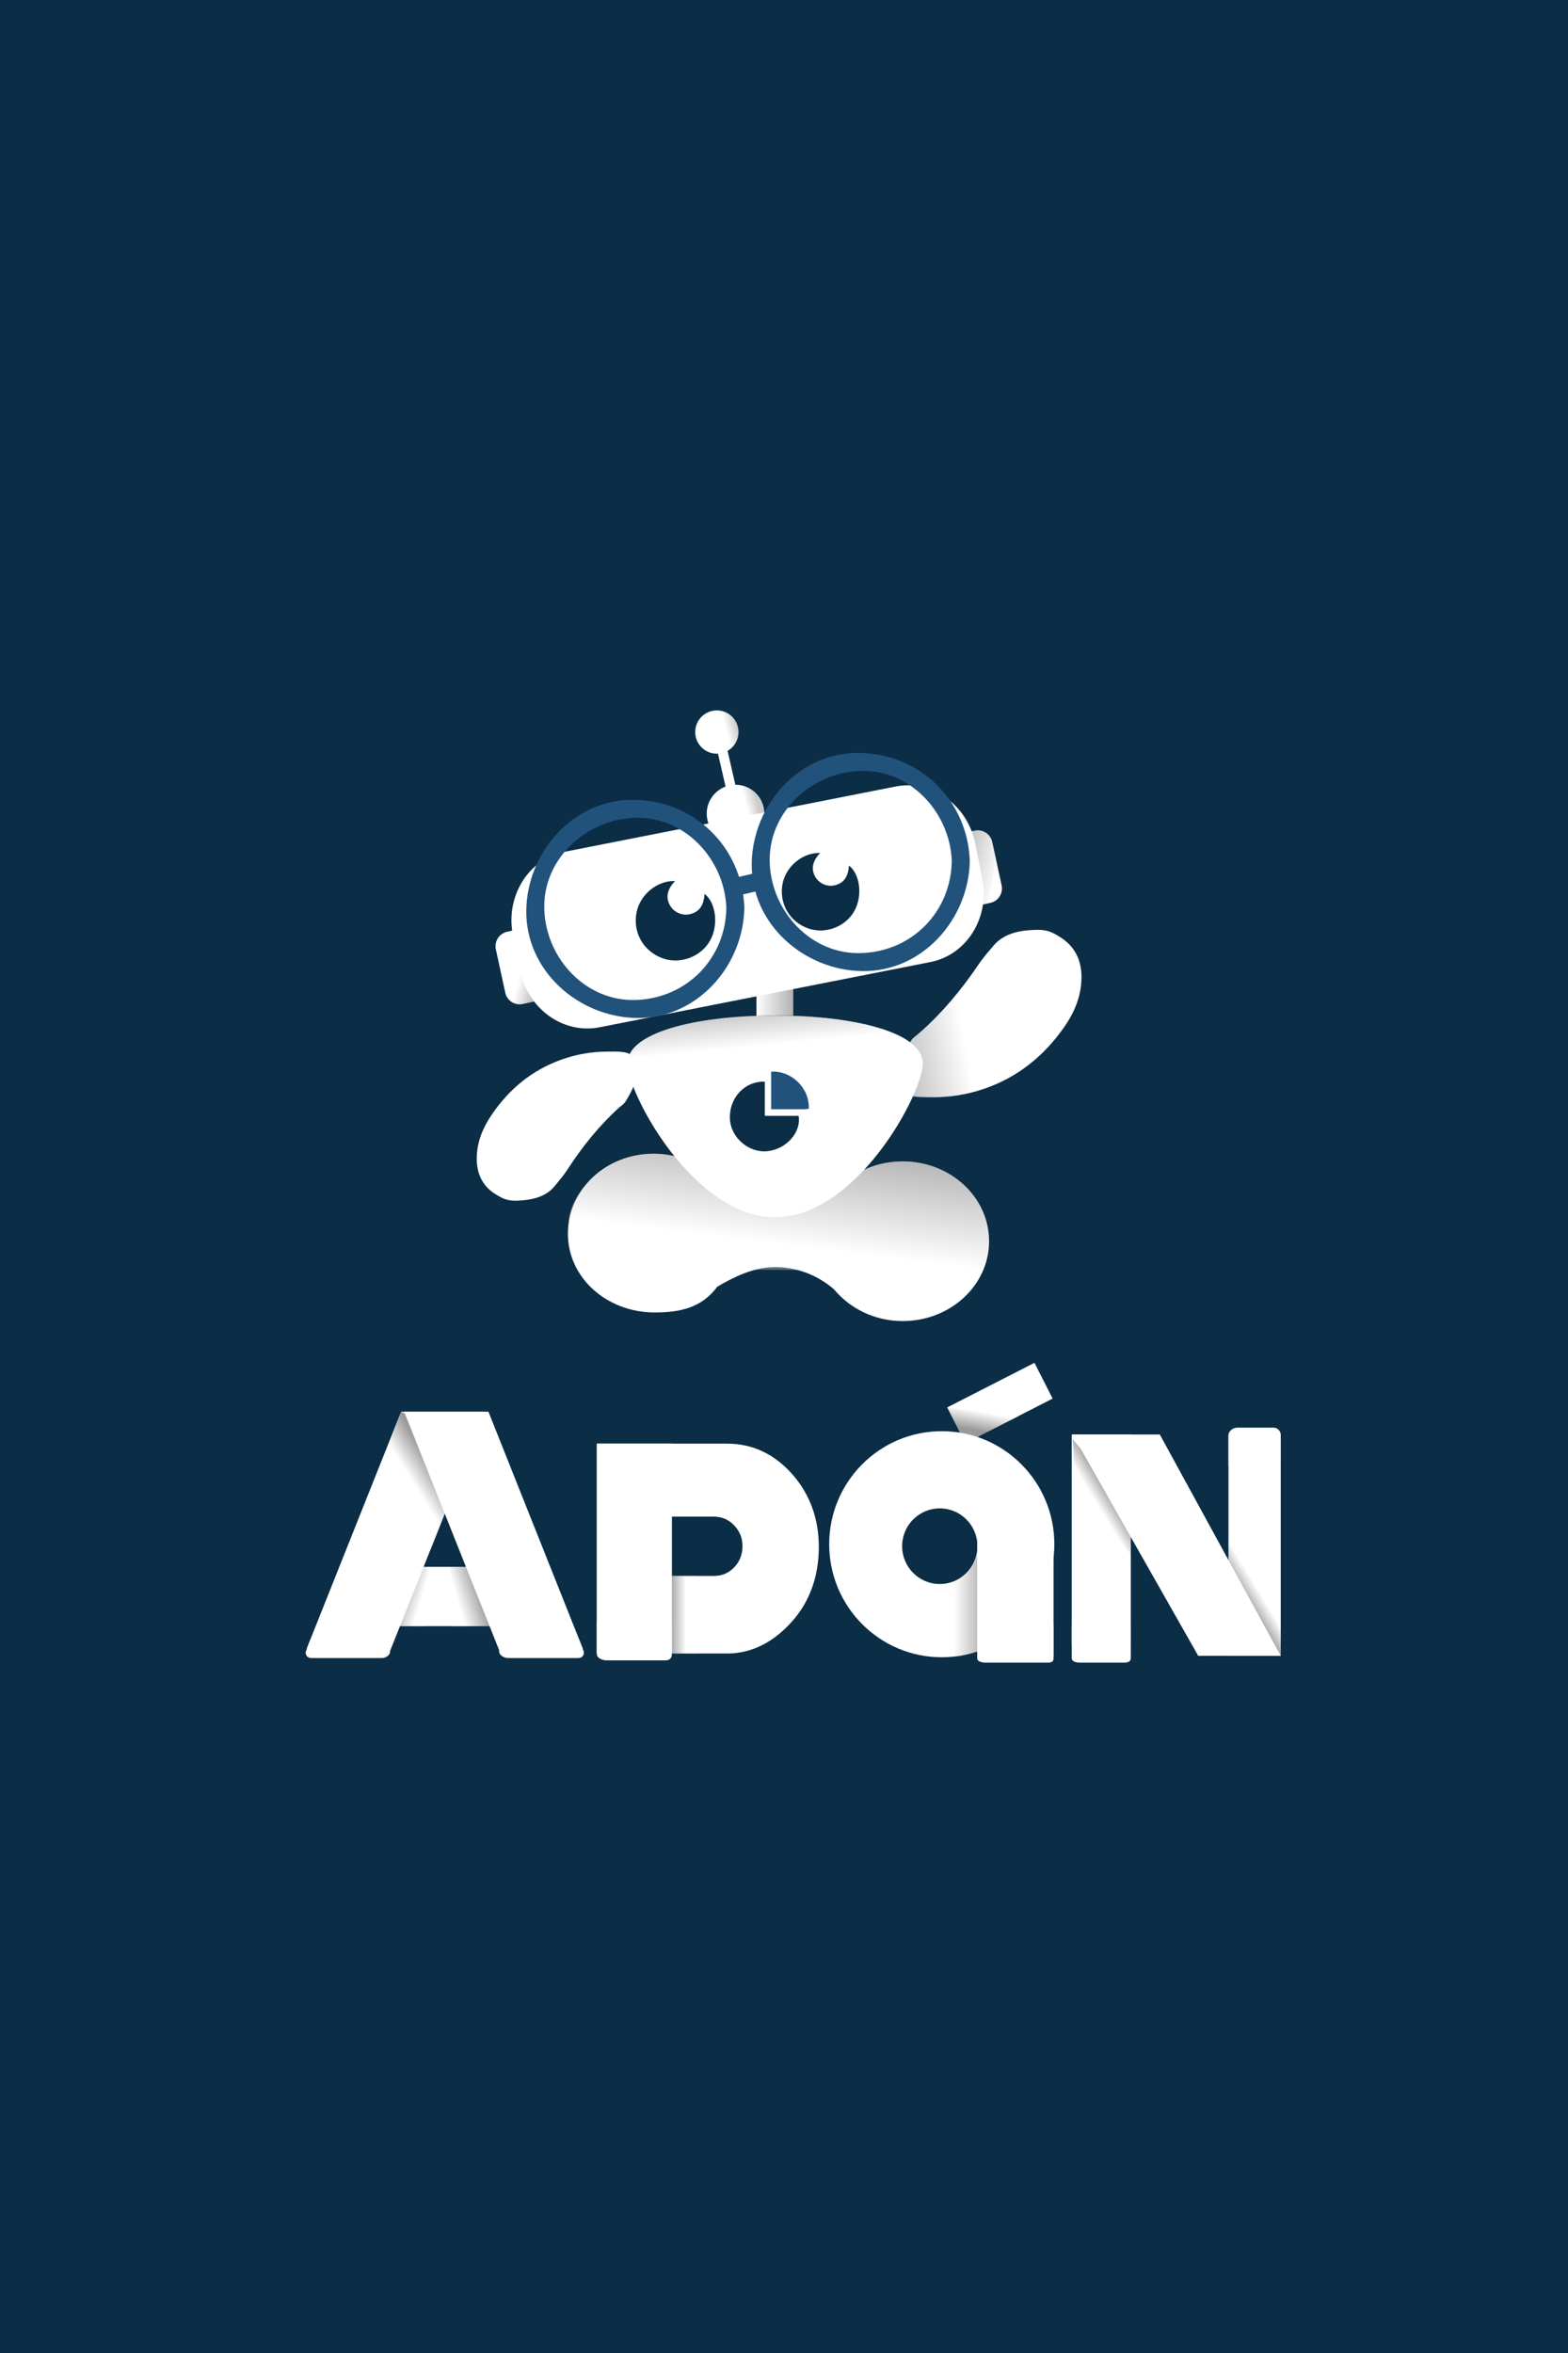 <?xml version="1.0" encoding="utf-8"?>
<!-- Generator: Adobe Illustrator 16.0.0, SVG Export Plug-In . SVG Version: 6.00 Build 0)  -->
<!DOCTYPE svg PUBLIC "-//W3C//DTD SVG 1.1//EN" "http://www.w3.org/Graphics/SVG/1.1/DTD/svg11.dtd">
<svg version="1.1" id="Capa_1" xmlns="http://www.w3.org/2000/svg" xmlns:xlink="http://www.w3.org/1999/xlink" x="0px" y="0px"
	 width="512px" height="768px" viewBox="0 0 512 768" enable-background="new 0 0 512 768" xml:space="preserve">
<rect fill-rule="evenodd" clip-rule="evenodd" fill="#0B2D46" width="512" height="768"/>
<g>
	<g>
		<path fill-rule="evenodd" clip-rule="evenodd" fill="#FFFFFF" d="M180.297,320.674c0.563,2.603-1.089,5.172-3.691,5.736
			l-5.892,1.279c-2.603,0.564-5.171-1.088-5.735-3.691l-3.068-14.139c-0.565-2.604,1.087-5.172,3.69-5.736l5.891-1.279
			c2.603-0.564,5.171,1.088,5.736,3.691L180.297,320.674z"/>
		<linearGradient id="SVGID_1_" gradientUnits="userSpaceOnUse" x1="170.661" y1="315.142" x2="177.852" y2="317.17">
			<stop  offset="0" style="stop-color:#FFFFFF"/>
			<stop  offset="1" style="stop-color:#000000"/>
		</linearGradient>
		<path opacity="0.3" fill-rule="evenodd" clip-rule="evenodd" fill="url(#SVGID_1_)" d="M180.297,320.674l-3.069-14.139
			c-0.564-2.604-3.133-4.256-5.736-3.691l-5.891,1.279c-0.169,0.036-0.334,0.083-0.495,0.135c2.295,6.988,3.43,15.076,0.644,21.497
			c1.083,1.534,3.014,2.358,4.965,1.935l5.892-1.279C179.208,325.846,180.86,323.276,180.297,320.674z"/>
	</g>
	<g>
		<circle fill-rule="evenodd" clip-rule="evenodd" fill="#FFFFFF" cx="240.172" cy="265.551" r="9.405"/>
		<circle fill-rule="evenodd" clip-rule="evenodd" fill="#FFFFFF" cx="234.073" cy="238.937" r="7.066"/>
		
			<rect x="236.251" y="242.563" transform="matrix(0.975 -0.224 0.224 0.975 -50.86 59.668)" fill-rule="evenodd" clip-rule="evenodd" fill="#FFFFFF" width="3.247" height="23.414"/>
	</g>
	<linearGradient id="SVGID_2_" gradientUnits="userSpaceOnUse" x1="240.872" y1="252.904" x2="244.559" y2="251.921">
		<stop  offset="0" style="stop-color:#FFFFFF"/>
		<stop  offset="1" style="stop-color:#000000"/>
	</linearGradient>
	<path opacity="0.2" fill-rule="evenodd" clip-rule="evenodd" fill="url(#SVGID_2_)" d="M249.34,263.45
		c-1.016-4.427-5-7.401-9.369-7.304l-2.523-11.008c2.715-1.477,4.236-4.621,3.512-7.78c-0.574-2.502-2.414-4.38-4.687-5.128
		c0.233,9.721-1.813,20.41,4.317,28.586c2.232,3.906,4.884,9.079,4.125,12.963C248.297,271.803,250.299,267.637,249.34,263.45z"/>
	<path fill-rule="evenodd" clip-rule="evenodd" fill="#FFFFFF" d="M327.061,288.961c0.563,2.604-1.09,5.172-3.692,5.736
		l-5.892,1.279c-2.603,0.564-5.171-1.088-5.734-3.691l-3.069-14.139c-0.565-2.604,1.088-5.172,3.69-5.736l5.892-1.279
		c2.603-0.564,5.171,1.089,5.735,3.691L327.061,288.961z"/>
	<linearGradient id="SVGID_3_" gradientUnits="userSpaceOnUse" x1="325.923" y1="285.403" x2="310.95" y2="281.966">
		<stop  offset="0" style="stop-color:#FFFFFF"/>
		<stop  offset="1" style="stop-color:#000000"/>
	</linearGradient>
	<path opacity="0.3" fill-rule="evenodd" clip-rule="evenodd" fill="url(#SVGID_3_)" d="M323.99,274.822
		c-0.564-2.603-3.133-4.256-5.735-3.691l-5.892,1.279c-2.603,0.564-4.256,3.133-3.69,5.736l3.069,14.139
		c0.563,2.604,3.132,4.256,5.734,3.691l4.701-1.02c1.715-4.311,1.659-9.291,3.182-13.828L323.99,274.822z"/>
	<g>
		<path fill-rule="evenodd" clip-rule="evenodd" fill="#FFFFFF" d="M294.732,379.061c-7.963,0-15.154,3.055-20.285,7.963
			c-4.979,4.163-11.959,6.705-19.197,6.705c-7.764,0-14.25-2.916-20.25-7.632v0.13c-6-5.895-12.686-9.664-21.532-9.664
			c-15.587,0-28.032,11.693-28.032,26.117c0,14.426,12.745,25.697,28.334,25.697c7.961,0,15.27-1.377,20.421-8.377h-0.017
			c5.151-3,11.638-6.424,18.958-6.424c7.423,0,14.157,2.883,19.174,7.236c5.156,6.242,13.283,10.376,22.431,10.376
			c15.585,0,28.22-11.64,28.22-26.063C322.956,390.703,310.318,379.061,294.732,379.061z"/>
		<linearGradient id="SVGID_4_" gradientUnits="userSpaceOnUse" x1="253.867" y1="406.002" x2="258.164" y2="371.631">
			<stop  offset="0" style="stop-color:#FFFFFF"/>
			<stop  offset="1" style="stop-color:#000000"/>
		</linearGradient>
		<path opacity="0.3" fill-rule="evenodd" clip-rule="evenodd" fill="url(#SVGID_4_)" d="M273.697,415.063
			c16.213,2.56,54.102,14.457,48.707-15.012c-2.576-11.967-13.983-20.99-27.672-20.99c-7.963,0-15.154,3.055-20.285,7.963
			c-4.979,4.163-11.959,6.705-19.197,6.705c-7.764,0-14.25-2.916-20.25-7.632v0.13c-6-5.895-12.686-9.664-21.532-9.664
			c-2.067,0-3.909,0.219-5.851,0.609c-17.803,3.629-28.527,23.475-17.373,29.739C207.677,416.705,260.011,413.541,273.697,415.063z"
			/>
		<path fill-rule="evenodd" clip-rule="evenodd" fill="#FFFFFF" d="M254.674,331.408c1.501,0,3.326,0.016,4.326,0.048v-11.769
			l-12,3.701v8.167C250,331.457,252.016,331.408,254.674,331.408z"/>
		<linearGradient id="SVGID_5_" gradientUnits="userSpaceOnUse" x1="247" y1="325.622" x2="259" y2="325.622">
			<stop  offset="0" style="stop-color:#FFFFFF"/>
			<stop  offset="1" style="stop-color:#000000"/>
		</linearGradient>
		<path opacity="0.3" fill-rule="evenodd" clip-rule="evenodd" fill="url(#SVGID_5_)" d="M254.674,331.408
			c1.501,0,3.326,0.016,4.326,0.048v-11.769l-12,3.701v8.167C250,331.457,252.016,331.408,254.674,331.408z"/>
		<g>
			<path fill-rule="evenodd" clip-rule="evenodd" fill="#FFFFFF" d="M346.582,306.12c-2.16-1.262-3.822-2.737-8.233-2.623
				c-4.415,0.11-10.151,0.72-13.892,5.114c-1.73,2.029-3.494,4.041-4.986,6.256c-5.543,8.219-11.844,15.78-19.313,22.332
				c-0.89,0.781-1.996,1.424-2.602,2.387c-2.263,3.588-4.26,7.334-4.621,11.676c-0.307,3.675,1.652,6.041,5.313,6.583
				c1.894,0.278,3.802,0.244,5.708,0.27c5.966,0.093,11.777-0.823,17.416-2.76c10.904-3.743,19.426-10.603,26.017-19.983
				c3.331-4.744,5.566-9.871,5.743-15.757C353.306,313.837,351.262,309.25,346.582,306.12z"/>
		</g>
		<g opacity="0.3">
			<linearGradient id="SVGID_6_" gradientUnits="userSpaceOnUse" x1="315.106" y1="339.266" x2="289.555" y2="343.828">
				<stop  offset="0" style="stop-color:#FFFFFF"/>
				<stop  offset="1" style="stop-color:#000000"/>
			</linearGradient>
			<path fill-rule="evenodd" clip-rule="evenodd" fill="url(#SVGID_6_)" d="M314.685,321.519
				c-4.337,5.665-9.122,10.94-14.526,15.681c-0.89,0.781-1.996,1.424-2.602,2.387c-2.263,3.588-4.26,7.334-4.621,11.676
				c-0.307,3.675,1.652,6.041,5.313,6.583c1.894,0.278,3.802,0.244,5.708,0.27c5.966,0.093,11.777-0.823,17.416-2.76
				c4.98-1.708,9.44-4.1,13.471-7.054C330.51,337.521,324.051,327.764,314.685,321.519z"/>
		</g>
		<g>
			<path fill-rule="evenodd" clip-rule="evenodd" fill="#FFFFFF" d="M161.652,389.695c1.922,1.078,3.408,2.352,7.296,2.186
				c3.883-0.17,8.93-0.797,12.156-4.723c1.494-1.816,3.014-3.613,4.294-5.588c4.754-7.328,10.188-14.086,16.664-19.977
				c0.771-0.698,1.737-1.284,2.255-2.143c1.938-3.193,3.639-6.525,3.889-10.354c0.211-3.244-1.55-5.299-4.782-5.718
				c-1.671-0.216-3.353-0.157-5.032-0.148c-5.256,0.012-10.363,0.909-15.299,2.701c-9.546,3.467-16.948,9.644-22.604,18.01
				c-2.863,4.229-4.752,8.782-4.816,13.97C155.609,383.003,157.479,387.012,161.652,389.695z"/>
		</g>
		<path fill-rule="evenodd" clip-rule="evenodd" fill="#FFFFFF" d="M301.327,347.058c0,9.828-21.589,50.229-48.223,50.229
			c-26.633,0-48.223-40.401-48.223-50.229c0-9.823,21.59-15.593,48.223-15.593C279.738,331.465,301.327,337.234,301.327,347.058z"/>
		<linearGradient id="SVGID_7_" gradientUnits="userSpaceOnUse" x1="250.811" y1="341.07" x2="249.214" y2="324.872">
			<stop  offset="0" style="stop-color:#FFFFFF"/>
			<stop  offset="1" style="stop-color:#000000"/>
		</linearGradient>
		<path opacity="0.3" fill-rule="evenodd" clip-rule="evenodd" fill="url(#SVGID_7_)" d="M204.882,347.058
			c0,2.47,1.364,6.875,3.831,12.082c29.91-0.054,64.534-1.031,88.581-18.843c-7.449-5.653-24.425-8.832-44.189-8.832
			C226.472,331.465,204.882,337.234,204.882,347.058z"/>
		<path fill-rule="evenodd" clip-rule="evenodd" fill="#FFFFFF" d="M320.739,286.795l-2.292-11.455
			c-2.53-12.651-14.188-20.99-26.034-18.619L184.36,278.016c-11.85,2.366-19.399,14.546-16.875,27.201l2.295,11.453
			c2.531,12.652,14.186,20.987,26.032,18.621l108.055-21.297C315.717,311.627,323.268,299.445,320.739,286.795z M231.937,306.862
			c-2.912,5.371-9.729,7.985-15.495,5.944c-6.313-2.23-9.858-8.396-8.601-14.947c1.122-5.848,6.766-10.501,12.589-10.308
			c-2.617,2.763-3.138,5.419-1.619,8.026c1.298,2.227,3.988,3.393,6.472,2.805c3.038-0.715,4.565-2.84,4.766-6.631
			C233.78,294.596,234.681,301.809,231.937,306.862z M279.034,297.232c-2.846,5.238-9.491,7.789-15.116,5.799
			c-6.156-2.178-9.611-8.189-8.387-14.58c1.096-5.701,6.596-10.239,12.277-10.051c-2.55,2.694-3.06,5.285-1.577,7.826
			c1.266,2.173,3.89,3.312,6.313,2.738c2.961-0.697,4.452-2.772,4.648-6.468C280.831,285.271,281.709,292.305,279.034,297.232z"/>
		<path fill-rule="evenodd" clip-rule="evenodd" fill="#0B2D46" d="M249.732,353.043c0,3.74,0,7.357,0,11.162
			c3.769,0,7.42,0,11.039,0c0.921,5.34-3.975,10.826-10.073,11.521c-6.167,0.7-12.135-4.426-12.365-10.624
			C238.081,358.325,243.175,352.819,249.732,353.043z"/>
		<path fill-rule="evenodd" clip-rule="evenodd" fill="#21527C" d="M251.797,349.781c6.757-0.412,12.615,5.485,12.296,12.118
			c-0.503,0.05-1.019,0.142-1.537,0.142c-3.477,0.013-6.959,0.007-10.759,0.007c0-2.206,0-4.228,0-6.249
			C251.797,353.834,251.797,351.873,251.797,349.781z"/>
	</g>
	<g>
		<path fill="#21527C" d="M237.174,296.231c-0.209,16.543-12.767,29.464-29.297,30.146c-16.524,0.684-29.491-13.438-30.146-29.296
			c-0.68-16.526,13.438-29.492,29.297-30.147C223.553,266.254,236.519,280.375,237.174,296.231c0.156,3.786,6.039,3.71,5.882-0.084
			c-0.817-19.765-16.333-34.843-36.112-35.095c-19.776-0.25-34.854,17.137-35.094,36.113c-0.251,19.775,17.135,34.854,36.112,35.095
			c19.773,0.251,34.854-17.134,35.094-36.113C243.103,292.352,237.223,292.443,237.174,296.231z"/>
		<path fill="#21527C" d="M310.785,280.929c-0.21,16.543-12.768,29.467-29.296,30.146c-16.528,0.684-29.492-13.438-30.147-29.294
			c-0.683-16.529,13.438-29.494,29.296-30.146C297.164,250.951,310.129,265.072,310.785,280.929c0.156,3.786,6.035,3.71,5.881-0.083
			c-0.815-19.764-16.333-34.844-36.111-35.093c-19.777-0.251-34.854,17.133-35.095,36.11c-0.25,19.777,17.134,34.855,36.112,35.096
			c19.776,0.251,34.854-17.135,35.095-36.113C316.714,277.049,310.831,277.143,310.785,280.929z"/>
		<path fill="#21527C" d="M241.279,292.25c2.145-0.506,4.29-1.008,6.436-1.51c1.563-0.362,2.432-2.17,2.004-3.646
			c-0.465-1.6-2.087-2.367-3.647-2.001c-2.146,0.501-4.291,1.003-6.436,1.505c-1.563,0.366-2.435,2.17-2.004,3.646
			C238.095,291.845,239.72,292.613,241.279,292.25L241.279,292.25z"/>
	</g>
</g>
<g>
	<polygon fill="#FFFFFF" points="343.713,456.49 315.223,471.043 309.3,459.363 337.788,444.811 	"/>
	
		<linearGradient id="SVGID_8_" gradientUnits="userSpaceOnUse" x1="-5116.884" y1="5697.895" x2="-5102.796" y2="5697.895" gradientTransform="matrix(-0.084 0.451 -1.215 -0.228 6813.697 4067.53)">
		<stop  offset="0" style="stop-color:#FFFFFF"/>
		<stop  offset="1" style="stop-color:#000000"/>
	</linearGradient>
	<polygon opacity="0.4" fill="url(#SVGID_8_)" points="315.223,471.043 332.604,462.242 309.3,459.363 	"/>
	<rect x="123.675" y="511.4" fill-rule="evenodd" clip-rule="evenodd" fill="#FFFFFF" width="45.997" height="19.359"/>
	<linearGradient id="SVGID_9_" gradientUnits="userSpaceOnUse" x1="149.493" y1="522.664" x2="157.505" y2="520.218">
		<stop  offset="0" style="stop-color:#FFFFFF"/>
		<stop  offset="1" style="stop-color:#000000"/>
	</linearGradient>
	<polygon opacity="0.4" fill="url(#SVGID_9_)" points="162.252,530.795 162.024,511.4 146.991,511.4 147.219,530.795 	"/>
	
		<linearGradient id="SVGID_10_" gradientUnits="userSpaceOnUse" x1="3374.121" y1="522.663" x2="3382.132" y2="520.217" gradientTransform="matrix(-1.014 0 0 1 3558.853 0)">
		<stop  offset="0" style="stop-color:#FFFFFF"/>
		<stop  offset="1" style="stop-color:#000000"/>
	</linearGradient>
	<polygon opacity="0.4" fill="url(#SVGID_10_)" points="124.218,530.795 124.451,511.4 139.695,511.4 139.463,530.795 	"/>
	<path fill-rule="evenodd" clip-rule="evenodd" fill="#FFFFFF" d="M130.976,460.77l-30.763,77.174
		c0.691,0.309,0.978,1.006,0.796,1.752h26.034l31.465-78.926H130.976z"/>
	<path fill="#FFFFFF" d="M258.537,480.986c-5.887-6.545-12.942-9.793-21.162-9.793h-42.479v68.502h42.479
		c8.296,0,15.367-3.881,21.22-10.424c5.851-6.551,8.775-14.865,8.775-24.375C267.37,495.695,264.427,487.537,258.537,480.986z
		 M239.695,511.607c-1.831,1.91-4.038,2.771-6.618,2.771h-13.699V495.02h13.699c2.58,0,4.787,0.91,6.618,2.82
		s2.749,4.127,2.749,6.795C242.444,507.422,241.526,509.701,239.695,511.607z"/>
	<path fill="#FFFFFF" d="M307.516,467.129c-20.301,0-36.758,16.518-36.758,36.891c0,20.377,16.457,36.895,36.758,36.895
		s36.758-16.518,36.758-36.895C344.273,483.646,327.816,467.129,307.516,467.129z M306.871,517.01
		c-6.791,0-12.297-5.527-12.297-12.342s5.506-12.342,12.297-12.342c6.79,0,12.297,5.527,12.297,12.342
		S313.661,517.01,306.871,517.01z"/>
	<linearGradient id="SVGID_11_" gradientUnits="userSpaceOnUse" x1="134.823" y1="483.991" x2="142.083" y2="479.439">
		<stop  offset="0" style="stop-color:#FFFFFF"/>
		<stop  offset="1" style="stop-color:#000000"/>
	</linearGradient>
	<polygon opacity="0.4" fill="url(#SVGID_11_)" points="154.735,470.07 140.496,506.014 117.044,496.889 130.976,460.824 	"/>
	<path fill-rule="evenodd" clip-rule="evenodd" fill="#FFFFFF" d="M189.874,538.766c0.083-0.254,0.248-0.463,0.453-0.615
		l-30.835-77.381h-27.532l31.464,78.926h26.141C189.668,539.695,189.769,539.09,189.874,538.766z"/>
	
		<linearGradient id="SVGID_12_" gradientUnits="userSpaceOnUse" x1="3443.002" y1="7335.963" x2="3448.668" y2="7335.963" gradientTransform="matrix(-1 0 0 -1 3667 7863)">
		<stop  offset="0" style="stop-color:#FFFFFF"/>
		<stop  offset="1" style="stop-color:#000000"/>
	</linearGradient>
	<rect x="217.153" y="514.379" opacity="0.4" fill="url(#SVGID_12_)" width="10.386" height="25.316"/>
	<rect x="194.896" y="471.193" fill="#FFFFFF" width="24.482" height="68.502"/>
	<linearGradient id="SVGID_13_" gradientUnits="userSpaceOnUse" x1="311.373" y1="523.955" x2="323.768" y2="523.955">
		<stop  offset="0" style="stop-color:#FFFFFF"/>
		<stop  offset="1" style="stop-color:#000000"/>
	</linearGradient>
	<path opacity="0.4" fill="url(#SVGID_13_)" d="M323.326,510.271l-4.249-3.084c-0.872,4.225-3.995,7.656-7.704,9.092v24.443
		c4.451-0.426,8.537-1.641,12.395-3.527L323.326,510.271z"/>
	<rect x="319.082" y="503.209" fill="#FFFFFF" width="24.934" height="37.23"/>
	<rect x="349.951" y="468.213" fill="#FFFFFF" width="19.289" height="68.502"/>
	<rect x="401.141" y="468.213" fill="#FFFFFF" width="17.064" height="72.227"/>
	<linearGradient id="SVGID_14_" gradientUnits="userSpaceOnUse" x1="357.523" y1="489.986" x2="362.674" y2="486.859">
		<stop  offset="0" style="stop-color:#FFFFFF"/>
		<stop  offset="1" style="stop-color:#000000"/>
	</linearGradient>
	<polygon opacity="0.4" fill="url(#SVGID_14_)" points="350.24,469.707 350.944,482.586 369.24,507.574 369.24,500.48 
		373.455,497.285 	"/>
	
		<linearGradient id="SVGID_15_" gradientUnits="userSpaceOnUse" x1="3674.4" y1="7300.34" x2="3679.408" y2="7297.299" gradientTransform="matrix(-1 0 0 -1 4086.303 7820.871)">
		<stop  offset="0" style="stop-color:#FFFFFF"/>
		<stop  offset="1" style="stop-color:#000000"/>
	</linearGradient>
	<polygon opacity="0.4" fill="url(#SVGID_15_)" points="418.205,540.439 418.205,527.568 401.141,503.334 401.141,509.229 
		396.773,514.029 	"/>
	<polygon fill="#FFFFFF" points="418.205,540.439 391.249,540.439 350.24,468.213 378.719,468.213 	"/>
	<path fill-rule="evenodd" clip-rule="evenodd" fill="#FFFFFF" d="M344.016,541.205c0,1.254-0.717,1.467-1.959,1.467h-19.908
		c-1.24,0-3.066-0.213-3.066-1.467v-10.244c0-1.252,1.826-2.434,3.066-2.434h19.908c1.242,0,1.959,1.182,1.959,2.434V541.205z"/>
	<path fill-rule="evenodd" clip-rule="evenodd" fill="#FFFFFF" d="M219.379,539.949c0,1.252-0.737,1.98-2.041,1.98h-19.28
		c-1.301,0-3.161-0.729-3.161-1.98v-10.244c0-1.254,1.86-1.924,3.161-1.924h19.28c1.304,0,2.041,0.67,2.041,1.924V539.949z"/>
	<path fill-rule="evenodd" clip-rule="evenodd" fill="#FFFFFF" d="M175.788,526.293h-9.864c-1.253,0-2.928,1.234-2.928,2.488v10.252
		c0,1.252,1.675,2.15,2.928,2.15h22.756c1.256,0,1.991-0.703,1.991-1.955l-1.483-3.916L175.788,526.293z"/>
	<path fill-rule="evenodd" clip-rule="evenodd" fill="#FFFFFF" d="M114.738,526.293h9.902c1.259,0,2.744,1.234,2.744,2.488v10.252
		c0,1.252-1.485,2.15-2.744,2.15h-22.849c-1.26,0-1.997-0.703-1.997-1.955l1.489-3.916L114.738,526.293z"/>
	<path fill-rule="evenodd" clip-rule="evenodd" fill="#FFFFFF" d="M369.24,541.178c0,1.271-1.06,1.494-2.43,1.494h-13.834
		c-1.369,0-3.025-0.223-3.025-1.494v-10.395c0-1.27,1.656-2.256,3.025-2.256h13.834c1.37,0,2.43,0.986,2.43,2.256V541.178z"/>
	<path fill-rule="evenodd" clip-rule="evenodd" fill="#FFFFFF" d="M418.205,478.232c0,1.209-1.021,1.896-2.305,1.896h-11.967
		c-1.283,0-2.793-0.688-2.793-1.896v-9.9c0-1.211,1.51-2.352,2.793-2.352H415.9c1.283,0,2.305,1.141,2.305,2.352V478.232z"/>
</g>
</svg>
